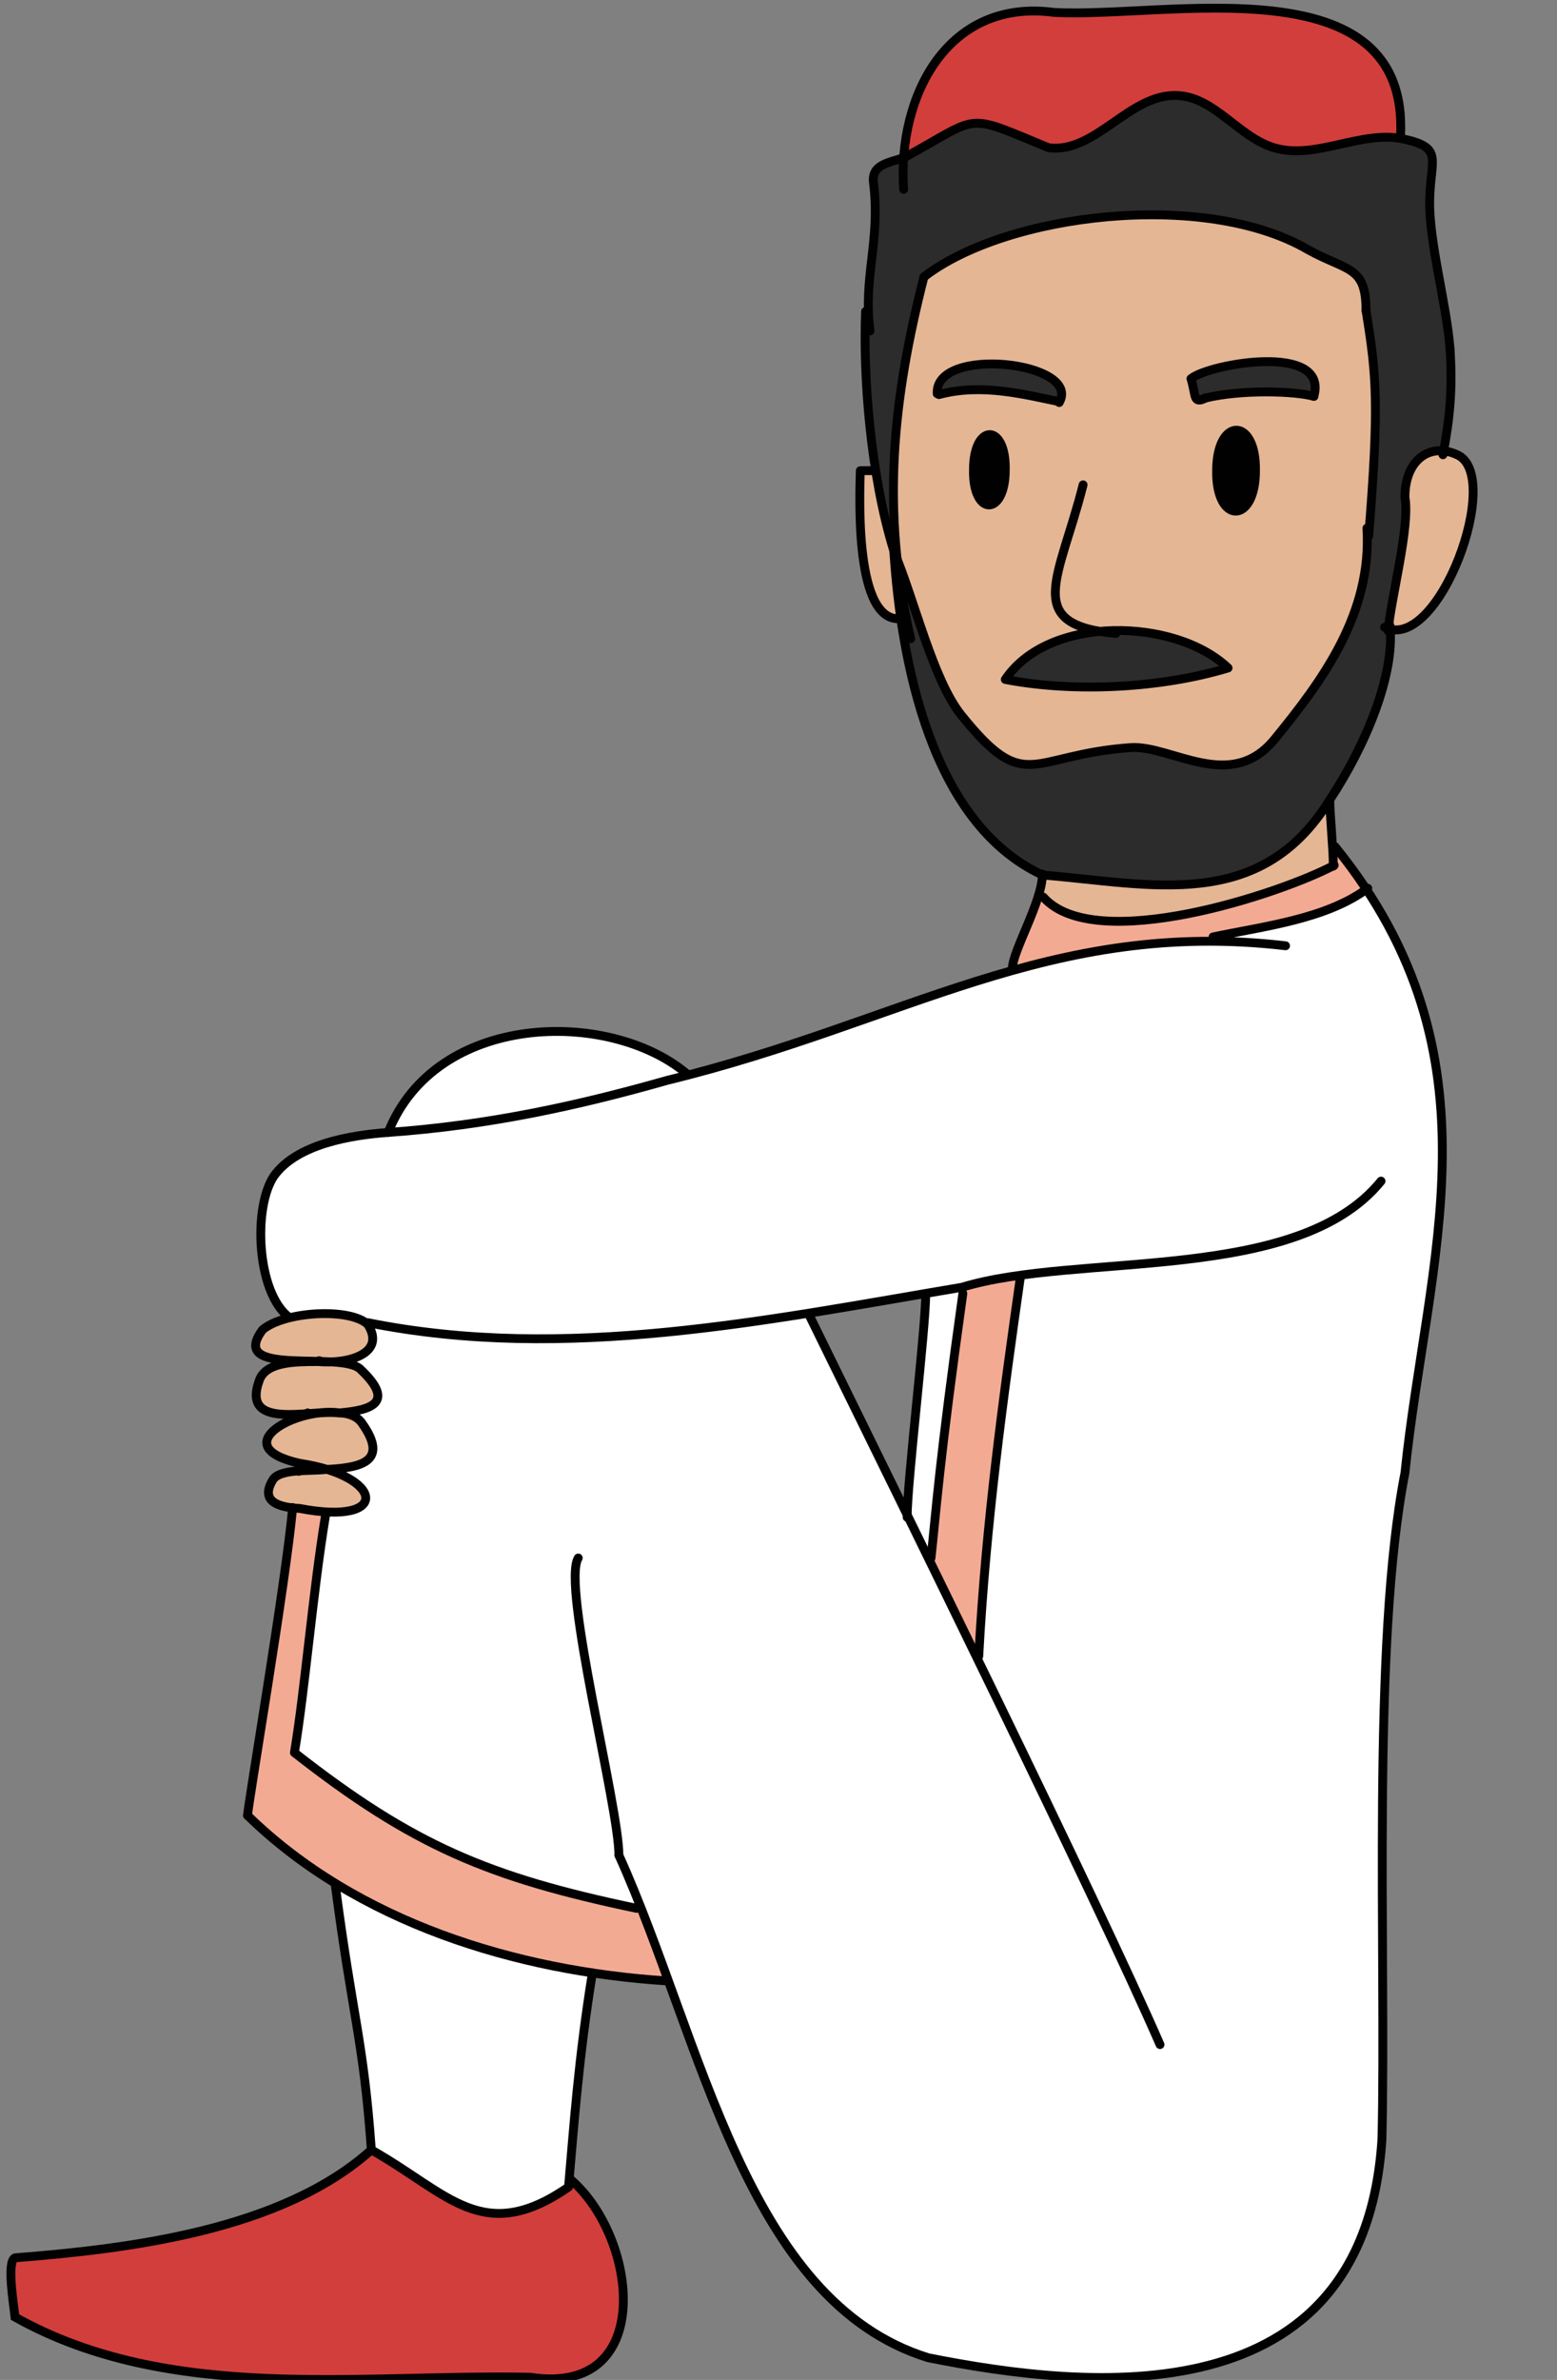 <?xml version="1.0" encoding="UTF-8"?><svg id="Africa_Modest" xmlns="http://www.w3.org/2000/svg" width="176.1" height="269" viewBox="0 0 176.1 269"><rect x="0" y="0" width="176.1" height="269" fill="#808080" stroke="none"/><defs><style>.cls-1{stroke-linejoin:round;}.cls-1,.cls-2{fill:none;stroke:#010101;stroke-linecap:round;}.cls-2{stroke-miterlimit:10;}.cls-3{fill:#f3aa93;}.cls-3,.cls-4,.cls-5,.cls-6,.cls-7,.cls-8,.cls-9{stroke-width:0px;}.cls-4{fill:#636668;}.cls-5{fill:#2b2c2b;}.cls-6{fill:#d23e3b;}.cls-7{fill:#fff;}.cls-8{fill:#e4b694;}.cls-9{fill:#010101;}</style></defs><path class="cls-8" d="m157.3,71.1c0,0-.2,0-.3,0,.3-3.5,2.5-11.7,1.9-14.8,0-4.3,2.9-6.2,5.9-4.8,5.2,2.3-1.8,21.2-7.6,19.7Z"/><path class="cls-5" d="m98.2,35.2c-.2-5.3,1.3-8.6.6-14.5-.3-2.2,1.7-2.3,3.5-2.9,9-4.8,6.6-5.1,16.3-1.1,5.3.7,9.2-6.2,14.6-5.9,4.2.2,6.9,4.7,10.9,5.9,4.7,1.4,9.8-2,14.6-1,4.6,1,3.1,2.2,3,6.9.4,8.9,4,19.3,1.5,28.4-2.4-.3-4.4,1.6-4.4,5.2.6,3.2-1.6,11.3-1.9,14.8,0,0,.2,0,.3,0,.5,5.3-2.8,13.3-6.8,19.3-7.9,12.8-20.2,9.5-32.5,8.5-10.2-4.1-14.6-19.2-16-28.7.3,0,.5-.2.7-.3-.4-2.1-.6-4.1-.9-6,1.9,5,4.1,13.4,7,17,7.4,9.2,7.7,4.5,19.2,3.7,4.6-.3,11.3,5.2,16.3-1,5.2-6.4,10.6-13.6,10.4-22.9h0c1.2-14.9.9-18.1-.3-25.5,0-5.1-2.1-4.4-6.6-6.9-11.7-6.8-34.1-4.1-43.4,3.1-2.5,11.6-4.9,19.9-2.8,32.6-3.4-8.8-4.1-21.2-3.8-28.7h.2Z"/><path class="cls-6" d="m151.5,3.1c4.7,2.2,8.3,7.5,6.9,12.6-4.7-.8-9.7,2.4-14.3,1-4-1.2-6.7-5.7-10.9-5.9-5.4-.3-9.3,6.6-14.6,5.9-9.2-3.8-7.6-3.9-16.1,1,0-9.6,6.8-17.4,16.8-16.2,10.6.4,22.2-2.3,32.3,1.7Z"/><path class="cls-8" d="m126.2,71.5c-4.4-.4-10.2,1.2-12.5,5.2,7.8,1.6,17.6,1,25.2-1.3-2.8-3.1-8.6-4.5-12.7-4Zm28.5-11c.2,9.4-5.3,16.5-10.4,22.9-5,6.2-11.7.7-16.3,1-11.5.8-11.8,5.5-19.2-3.7-10-15.7-8.8-32.7-4.2-49.6,9.3-7.2,31.6-9.9,43.4-3.1,4.4,2.5,6.5,1.8,6.6,6.9,1.2,7.4,1.5,10.6.3,25.5h0Zm-6.1-15.7c1.8-6.1-11.7-3.7-13.9-2,.5,1.9.2,2.9,1.5,2.2,4.1-1,10.2-.8,12.3-.2Zm-6.6,8.3c0-6.1-4.5-6.1-4.4,0,0,6.1,4.5,6.1,4.4,0Zm-22.2-7.7c2.6-4.6-14.1-6.4-13.8-1h.1c4.8-1.2,9.7.1,13.6,1Zm-6.1,7.6c0-5.3-3.7-5.3-3.6,0,0,5.3,3.7,5.3,3.6,0Z"/><path class="cls-3" d="m151,95.7c1.4,1.5,2.6,3,3.7,4.6-4.7,3.5-11.8,4.3-17.5,5.5v.3c-10.9.9-14,1-22.6,3.6-.3-1.7,2-5.4,2.9-8.4,3.8,2.3,4.2,3.5,8.7,2.9,7.7-.7,18.9-2.8,24.7-6.3,0-.5,0-1.2-.1-2.1h.3Z"/><path class="cls-8" d="m150.8,95.7c0,.9.1,1.6.1,2.1-5.8,3.5-17,5.7-24.7,6.4-4.5.6-4.9-.6-8.7-2.9.3-1,.5-1.9.4-2.5,12.3,1,24.6,4.3,32.5-8.5,0,1.1.2,3.5.3,5.4Z"/><path class="cls-5" d="m136.3,45c-1.4.7-1-.3-1.5-2.2,2.1-1.7,15.6-4.1,13.9,2-2.1-.7-8.2-.9-12.3.2Z"/><path class="cls-9" d="m139.8,48.5c2.9-.1,2.9,9.5,0,9.4-2.9.1-2.9-9.5,0-9.4Z"/><path class="cls-5" d="m126.2,71.5c4.1-.5,9.9.9,12.7,4-7.6,2.3-17.4,2.8-25.2,1.3,2.3-4,8.1-5.6,12.5-5.2Z"/><path class="cls-5" d="m112,41.2c4.6,0,9.3,1.7,7.8,4.3-3.9-.8-8.8-2.1-13.6-.8h-.1c.9-2.5,1.2-3.4,5.9-3.5Z"/><path class="cls-9" d="m111.9,49c2.3-.1,2.3,8.3,0,8.2-2.3.1-2.3-8.3,0-8.2Z"/><path class="cls-3" d="m115.3,144.5c-1.9,13.3-3.9,27.8-4.7,42.7-2-4.1-3.9-7.9-5.5-11h.2c.4-5.1,1.4-12,3.5-30.6,2.1-.4,4.3-.7,6.5-1.1Z"/><path class="cls-8" d="m101.9,70.1c-5.5-1.2-4.5-12.3-4.6-16.9.6,0,1.1,0,1.7-.1,1.1,5.3,2.4,11,2.9,17Z"/><path class="cls-3" d="m72.2,215.7c.9,2.4,2,5.2,3.2,8.2-17-1.2-35-6.7-47.4-18.7.1-1.6,4.3-26.1,5.1-34.8,1.2,0,2.4.5,3.7.5-1.2,8.6-2.3,19.9-3.5,27.3,13.4,10.5,22,14.1,38.7,17.6h.2Z"/><path class="cls-6" d="m69.8,255.5c2,8.2-.7,14.3-9.9,13.2-19.3-.4-40.8,2.9-58.3-6.8-.1-1.1-1-6.3,0-6.7,12.9-1,30.2-3.1,40.3-12.2,8.7,4.9,12.6,10.9,22.3,4.2,0-.3,0-.5,0-.8h.2c2.5,2.5,4.6,5.6,5.3,9Z"/><path class="cls-7" d="m154.7,100.4c-4.7,3.5-11.8,4.3-17.5,5.5v.3c-24.3,1.4-34.9,8.7-59.6,15.3v-.2c-8.9-7.3-28.3-6.9-33.7,6.7-4.2.3-10.3,1.3-12.9,4.9-2.4,3.5-2,13.2,1.7,16,8.7-2.8,14.8,4.8,3.4,4.9h0c6.2-.5,10,5.9,2.3,5.8,1.1,0,2.1.4,2.6,1.1,3.3,4.6-.4,5.1-4.1,5.3,5.7,1.4,6.4,5.2,0,4.8-1.2,8.6-2.3,19.9-3.5,27.3,13.4,10.5,22,14.1,38.7,17.6h.2c9.3,20.8,13.1,44.4,32.7,50.7,18.2,3.6,49.4,6.9,51.3-24.7.4-21-1.2-55.8,2.6-75.3,2.2-23.8,10.5-40.6-4.2-66.2Zm-53.2,69.4c-2.7-4.4-6.9-16-10-21.2,4.4-.8,9.1-1.6,13.1-2.3,0,3.8-2.1,21.1-2.1,25.1-.4-.6-.7-1.2-1-1.6Zm9.1,17.5c-2-4.1-3.9-7.9-5.5-11h.2c.4-5.1,1.4-12,3.5-30.6,2.1-.4,4.3-.7,6.5-1.1-1.9,13.3-3.9,27.8-4.7,42.7Z"/><path class="cls-7" d="m37.9,212.9c2,15.3,3.2,17.6,4.1,30.1,8.7,4.9,12.6,10.9,22.3,4.2.6-6.8,1.1-14.4,2.7-24.3-10.1-1.6-20.3-4.9-29-10.2h0Z"/><path class="cls-4" d="m34.8,159.7c1.2,0,2.5-.2,3.6,0-1.2.1-2.5.2-3.6.3v-.2Z"/><path class="cls-8" d="m42.2,151.3c0-4.4-9.8-3.1-12.4-1-2.6,3.5,1.6,3.5,5.6,3.6,2.9,0,6.5.2,6.8-2.6Z"/><path class="cls-8" d="m40.8,154.8c-2.2-1.3-10.3-1.9-11.4,1.3-1.4,4,1.9,3.9,5.4,3.7,3.4-.2,11.7.4,6-4.9Z"/><path class="cls-8" d="m32.5,160.4c-4.4,3-1.8,4.1,1.4,5,0,.3-.1.6-.1.9-4.1-.2-4.5,4.3-.6,4.2,5.5,1.7,13.5-1,3.7-4.3,3.8-.2,7.4-.8,4.1-5.3-1.8-1.9-6.4-.9-8.5-.3Z"/><path class="cls-1" d="m32.7,148.9c-3.7-2.8-4.1-12.5-1.7-16,2.6-3.6,8.7-4.6,12.9-4.9,11.3-.8,21.4-3,31.6-5.9,26.7-6.5,43.2-18.3,69.9-15.2"/><path class="cls-1" d="m156.2,133.5c-9.5,11.7-34.3,8-47.4,12-22,3.7-44.8,8.5-67.2,4"/><path class="cls-1" d="m104.7,146.3c0,3.8-2.1,21.2-2.1,25.2"/><path class="cls-1" d="m151,95.7c19.3,23.8,10.4,46.6,7.9,70.8-3.8,19.4-2.1,54.3-2.6,75.3"/><path class="cls-1" d="m91.5,148.6c10.8,22,32.6,66.2,39.7,82.5"/><path class="cls-1" d="m70,209.7c0-5.5-6.5-30.5-4.6-33.6"/><path class="cls-1" d="m37.9,212.9c2,15.3,3.2,17.6,4.1,30.1,8.7,4.9,12.6,10.9,22.3,4.2.6-6.8,1.1-14.3,2.7-24.2"/><path class="cls-1" d="m33.1,170.4c-.8,8.7-5,33.2-5.1,34.8"/><path class="cls-1" d="m33.9,165.4c0,.3-.1.6-.1.9"/><path class="cls-1" d="m34.8,159.7v.2"/><path class="cls-1" d="m36.1,153.8h0"/><path class="cls-1" d="m156.3,241.8c-2,31.6-33.2,28.3-51.3,24.7-20.7-6.4-25.6-36-35-56.8"/><path class="cls-1" d="m43.9,128c5.4-13.6,24.9-14,33.7-6.7"/><path class="cls-1" d="m150.4,90.4c0,1.6.4,5.5.4,7.5"/><path class="cls-1" d="m117.9,98.8c0,3.1-3.4,8.7-3.4,10.7"/><path class="cls-2" d="m33.9,170.5c10.4,2,9.5-3.7,0-5.1-8.5-1.9-.5-6.4,4.5-5.7,3.5-.3,6.4-1.1,2.4-4.9-2.1-2.2-15.2,1-11.1-4.5,2.5-2.1,9.9-2.5,11.9-.6,2.1,3.3-2.2,4.5-5.6,4.2-2.6,0-6,0-6.7,2.2-2,5.6,5.8,3.2,9,3.6,1.1,0,2.1.4,2.6,1.1,3.3,4.6-.4,5.1-4.1,5.3-1.8.2-5-.1-5.9,1.1-1.7,2.7,1,3.2,3,3.3"/><path class="cls-2" d="m28,205.2c12.4,12.1,30.4,17.6,47.4,18.7"/><path class="cls-2" d="m42,243c-10.1,9.1-27.5,11.2-40.3,12.2-1,.4-.1,5.6,0,6.7,17.5,9.8,38.9,6.4,58.3,6.8,14.2,2.2,12.2-15.7,4.6-22.3"/><path class="cls-1" d="m104.5,31.3c-3.5,13.7-4.9,26.3-1.5,40.9"/><path class="cls-1" d="m106.2,44.6c4.8-1.3,9.7,0,13.6.8"/><path class="cls-1" d="m136.3,45c4.1-1,10.2-.8,12.3-.2"/><path class="cls-1" d="m135.7,45.2c.2,0,.4-.1.6-.2"/><path class="cls-1" d="m113.7,53.1c0,5.3-3.7,5.3-3.6,0,0-5.3,3.7-5.3,3.6,0Z"/><path class="cls-1" d="m142,53.2c0,6.1-4.5,6.1-4.4,0,0-6.1,4.5-6.1,4.4,0Z"/><path class="cls-1" d="m122.5,54.8c-2.7,10.7-6.9,15.8,3.7,16.8"/><path class="cls-1" d="m158.9,56.2c0-4.3,2.9-6.2,5.9-4.8,5.3,2.3-2.1,22.5-8.2,19.5"/><path class="cls-1" d="m154.5,35.1c1.2,7.4,1.5,10.6.3,25.5"/><path class="cls-1" d="m101.1,62.3c-2.7-8.7-3.5-20.1-3.2-27.1"/><path class="cls-1" d="m163.2,51.4c.8-4.3,1.1-7.4.8-12"/><path class="cls-1" d="m106,44.5c-.3-5.5,16.4-3.6,13.8,1"/><path class="cls-1" d="m136.3,45c-1.4.7-1-.3-1.6-2.2,2.1-1.7,15.6-4.1,13.9,2"/><path class="cls-1" d="m101.1,62.3c2.3,5.4,4.4,14.5,7.6,18.5,7.4,9.2,7.7,4.5,19.2,3.7,4.6-.3,11.3,5.2,16.3-1,5.4-6.6,11-14.2,10.4-23.8"/><path class="cls-1" d="m157,71.3c.3-3.6,2.5-11.8,1.9-15.1"/><path class="cls-1" d="m98.5,53.2h-1.2c-.1,3.7-.6,18.3,5.2,16.6"/><path class="cls-1" d="m154.5,35.1c0-5.1-2.1-4.4-6.6-6.9-11.7-6.8-34.1-4.1-43.4,3.1"/><path class="cls-1" d="m164,39.4c-.4-5.1-2.4-12.1-2.3-16.8.1-4.7,1.6-5.9-3-6.9-4.8-1-9.9,2.4-14.6,1-4-1.2-6.7-5.7-10.9-5.9-5.4-.3-9.3,6.6-14.6,5.9-9.7-4-7.5-3.7-16.3,1.1-1.8.6-3.8.8-3.5,2.9.8,6.6-1.2,10.6-.4,16.7"/><path class="cls-1" d="m157.2,70.7c.6,5.5-2.7,13.5-6.8,19.7-7.9,12.8-20.2,9.5-32.5,8.5-12.7-5.9-16-24.4-16.8-36.5"/><path class="cls-1" d="m138.9,75.5c-7.6,2.3-17.4,2.8-25.2,1.3,4.9-7.3,19.2-7,25.2-1.3Z"/><path class="cls-1" d="m158.4,15.5c1.1-19.9-26.4-13.4-39.2-14.1-12-1.6-17.7,9.4-17,20"/><path class="cls-1" d="m150.9,97.8c-6,3.2-27.1,10.2-32.9,3.6"/><path class="cls-1" d="m154.7,100.4c-4.7,3.5-11.8,4.3-17.5,5.5"/><path class="cls-1" d="m108.9,146.2c-2.7,19.3-3,24.4-3.6,29.9"/><path class="cls-1" d="m115.4,144.4c-1.9,13.3-3.9,27.8-4.7,42.8"/><path class="cls-1" d="m36.8,171.4c-1.4,8.4-2.3,19.5-3.5,26.7,13.4,10.5,22,14.1,38.7,17.6"/></svg>